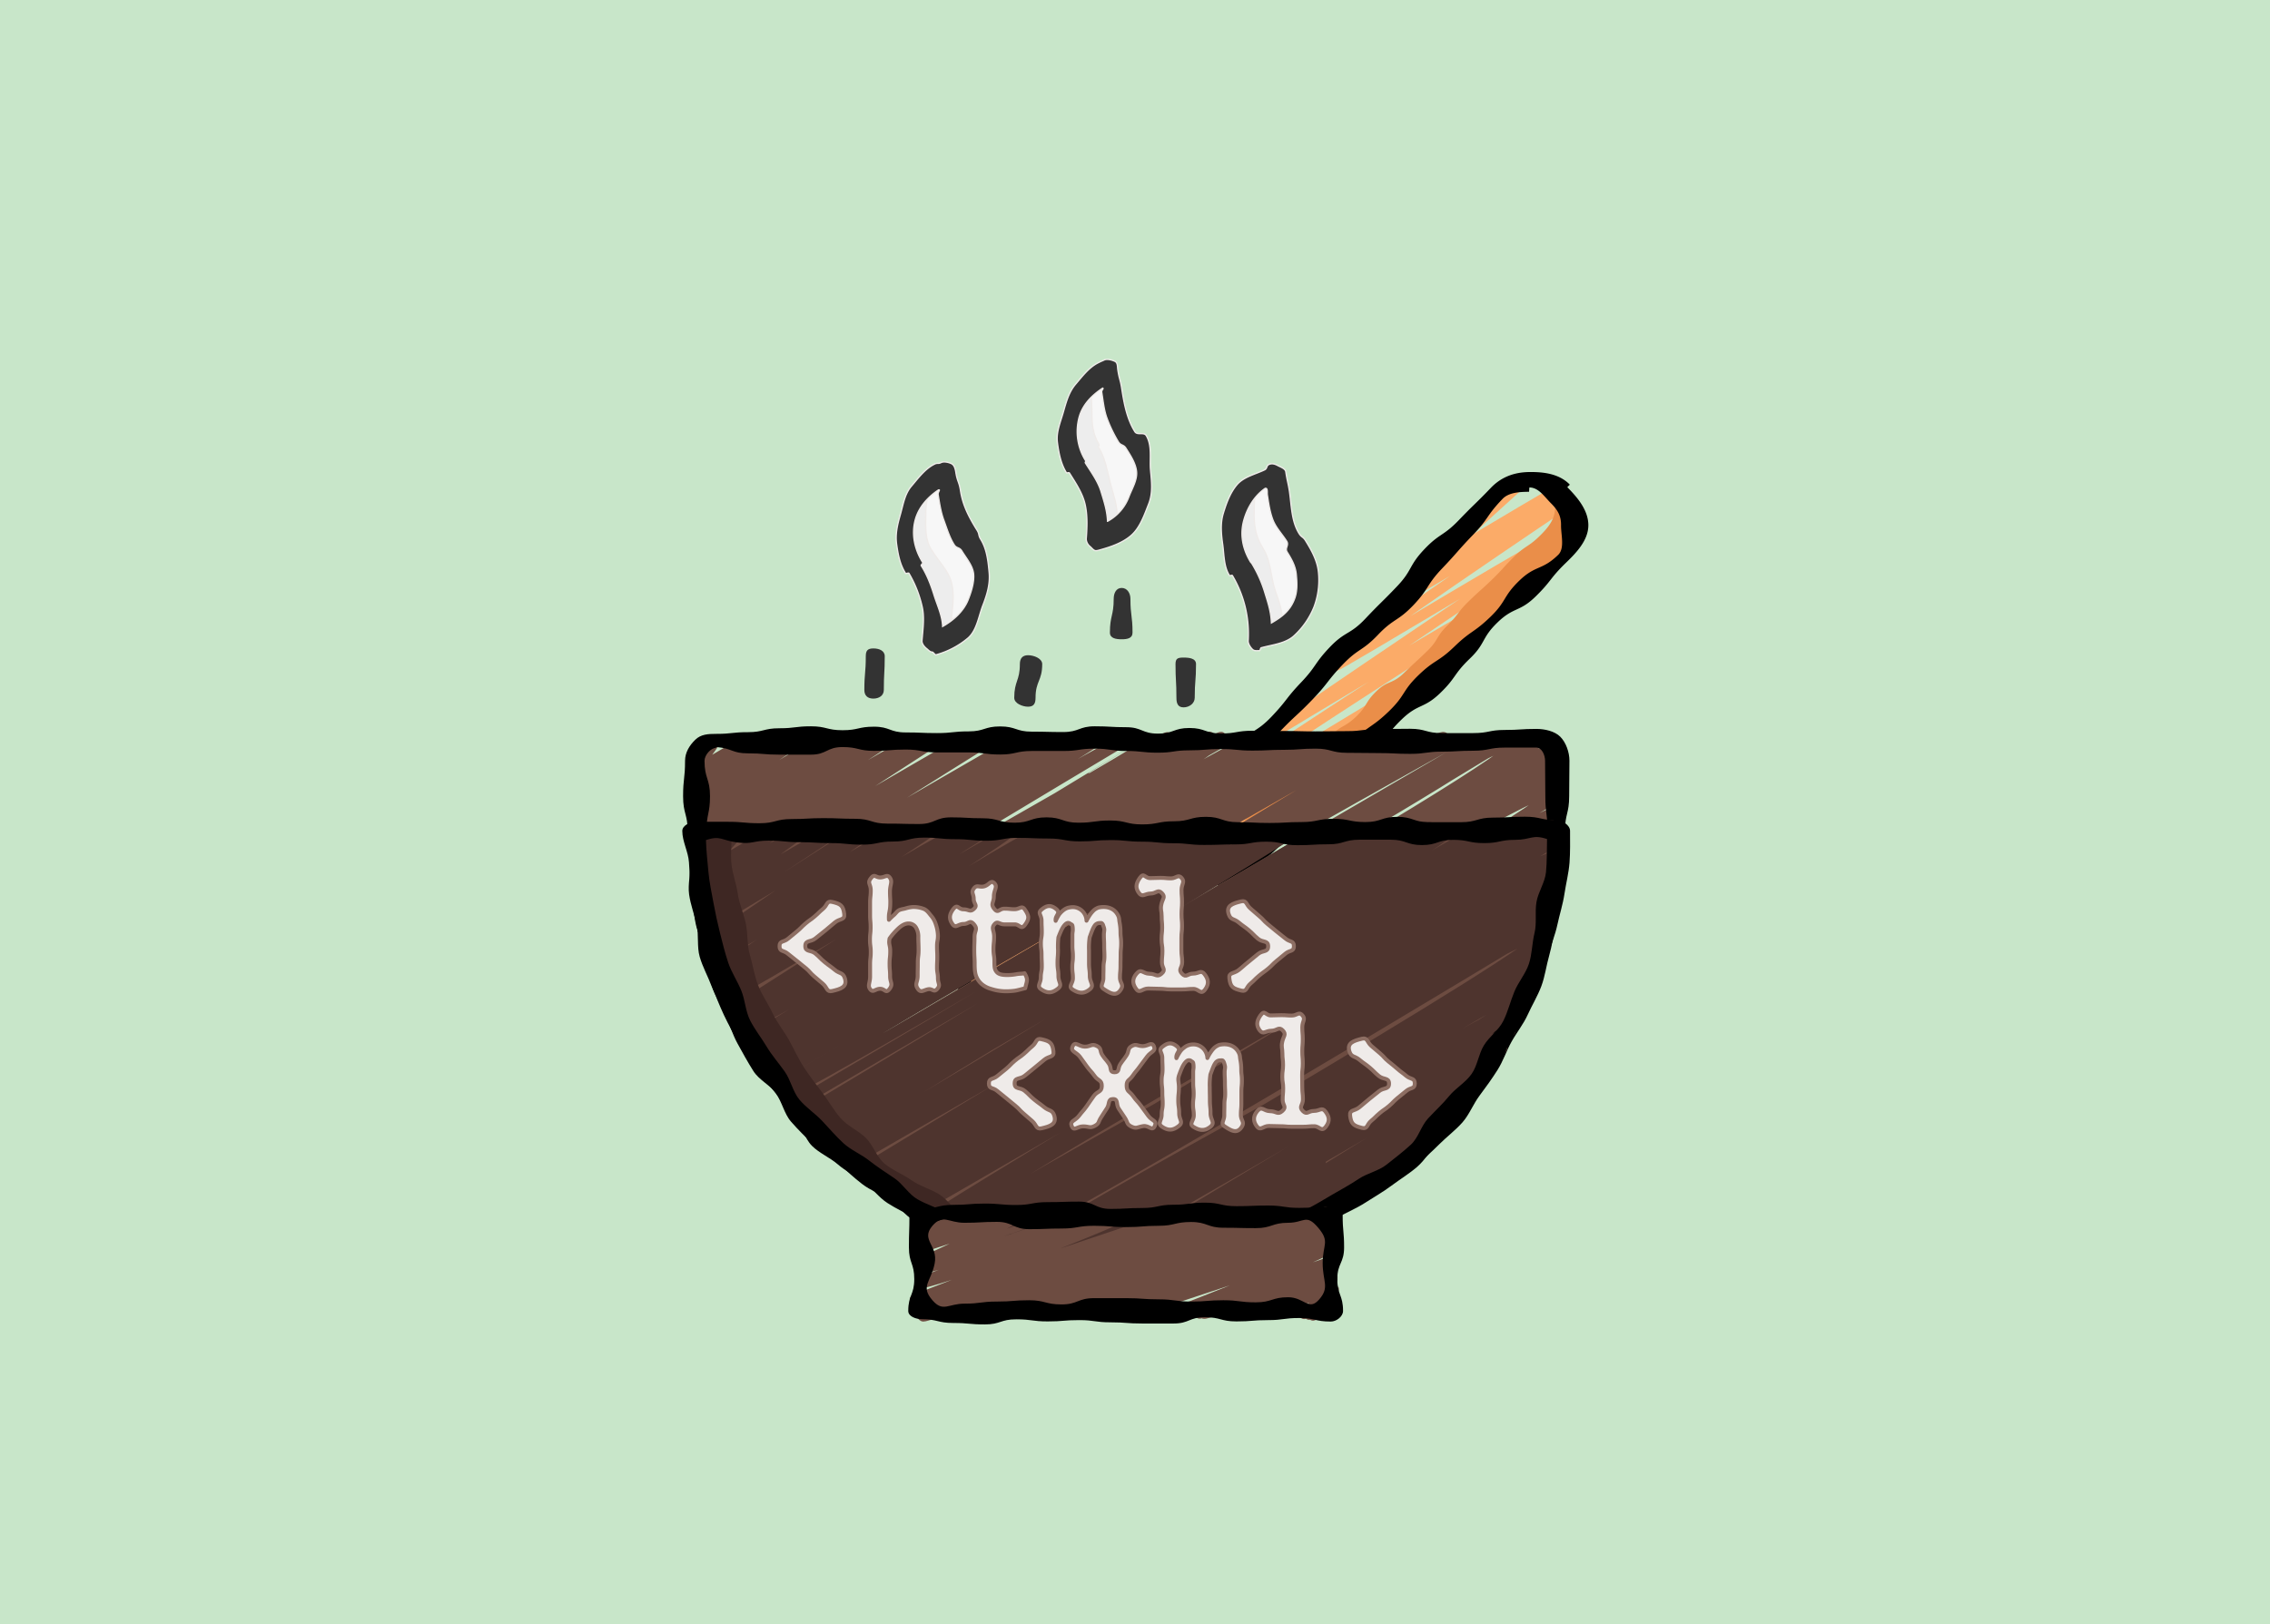 <svg id="f88fa0ec-5c2d-41e2-8a59-9ef386a62dcf" data-name="Layer 1" xmlns="http://www.w3.org/2000/svg" viewBox="0 0 1737 1243"><title>Beautiful Soup 4 - Pot</title><rect width="1737" height="1243" fill="#c8e6c9"/><path d="M782.9,655.3c.8,1.5,52.7-30.4,52.7-30.4,1.2,2.1-72.8,52.6-72.7,52.9s97.7-59,98.8-57c0,0-103.3,64.3-102.2,66.2,0,.2,110.7-68,112.5-64.9.7,1.3-125.8,100.6-125.3,101.5,1.9,3.3,155.8-89.9,155.8-89.9S742.3,739.4,742.6,739.9s310.6-185.1,313.1-180.8c0,0-319,181.8-315,188.8s299.9-177.7,301.9-174.3L739.7,752c4.2,7.3,293.6-172.9,295.1-170.4S732.2,766.1,735.3,771.5c1.1,1.7,254.6-155.6,258.3-149.2,2.5,4.3-260.5,169.9-258.1,174.2L943.2,676.6c1.1,2-209.4,120.5-207.3,124.3s205.9-126,208.9-120.7c.8,1.3-202,141.1-198.8,146.6S952.2,706.9,952.6,707.6c1.9,3.3-197,125.5-194.6,129.7S950.3,721.1,952.5,725c0,0-150.7,112.8-150,113.9s139.4-83.6,140.8-81.3c.3.6-56.5,57.3-56.5,57.3s17.5-10.4,17.6-10.2" fill="none" stroke="#fbab68" stroke-linecap="round" stroke-linejoin="round" stroke-width="8"/><path d="M1077.1,446s119.3-69.8,119.7-69.2-124.1,74.2-123.4,75.4c2,3.4,125.7-72.6,125.7-72.6S1068.9,455,1071,458.5c.5,1,129.2-77.2,130.3-75.2,0,0-181.3,121.7-178.8,126,.7,1.2,181.6-108.9,183.4-105.8,0,0-233.5,156.5-232.6,158.1,0,0,197.3-119.5,199.7-115.4,0,0-263.1,166.2-259.5,172.5s194.1-113.1,194.6-112.3S908.8,626.8,909.4,627.9C911,630.6,1092,516.5,1094.6,521" fill="none" stroke="#fbab68" stroke-linecap="round" stroke-linejoin="round" stroke-width="8"/><path d="M1150.6,376s18.4-11,18.5-10.8-69.3,62.3-68.7,63.5,93.5-55.8,94.3-54.4" fill="none" stroke="#fbab68" stroke-linecap="round" stroke-linejoin="round" stroke-width="8"/><path d="M1195.3,376.8l-2.8,2.9c-2.8-2.8-2.2-7-5.6-8.7,3.3,6.6,3.9,14.2,2.7,21.3s-6.2,12.8-11.6,18.1c-8.8,8.5-10.4,6.9-19.2,15.5s-8.3,9.2-17.1,17.7-9.2,8.2-18,16.8-7.5,9.9-16.3,18.5-6.5,10.9-15.4,19.5-9,8.3-17.9,16.9-12,5.2-20.9,13.8-6.6,10.8-15.4,19.3-11.1,6.3-19.9,14.9-6.5,11-15.3,19.5S990.9,588.4,982,597s-7.8,9.6-16.6,18.1-8.6,8.9-17.5,17.4-7,10.4-15.9,19c-3.3,3.2-7.2,7.7-5.4,11.9,3.6,8,7.3,15.5,8.3,24s3.8,17.4,2.5,26-6.2,16.2-9.6,24.3-6.5,16-11.5,23.2-9.7,14.4-15.9,20.6-13.4,8-20.8,12.4-14,6.4-21.6,9.7-13.7,8-21.5,10.5-15.4,3.8-23.2,5.7-15.9,1.2-23.7,2.4-16.6,3.4-25.2,2.9a65.7,65.7,0,0,1-24.7-6.3c1.7,3.4,2.4,8.7,5,11.3,4.8,4.8,12.2,7.5,19.2,9.5s13.8-.3,20.9-.2,14.6,4.5,21.3,3.5,15.4-4.3,23.2-6.1,14.6-7,22.1-9.4,15.1-5.3,22.1-8.3a169.7,169.7,0,0,0,20.8-11.2c7.3-4.4,13.9-8.3,19-13.4s11.8-10,16.1-16,6.8-13.7,10-20.4,8.3-13.2,10.1-20.4-.1-15.2,0-22.7-.1-14.8-1.9-22.1-3.6-14.9-7.4-21.7c5.8-10.2,9.9-6.9,18.3-15.1s9.1-7.6,17.5-15.8,7.1-9.5,15.5-17.7,7.9-8.7,16.4-16.9,8.9-7.6,17.4-15.8,8.9-7.7,17.3-15.8,6.6-10.2,15-18.3,8.3-8.4,16.7-16.5,9.2-7.5,17.6-15.6l16.9-16.4c8.4-8.1,10.4-6.1,18.8-14.3s6.2-10.6,14.6-18.7,9.9-6.7,18.3-14.9,8.7-7.9,17.1-16.1,7.7-8.9,16.2-17.1c6.9-6.7,8.9-15.2,9-24.1S1202.1,383.6,1195.3,376.8Z" fill="#ea8e49"/><path d="M786.5,853.4c-7.8,0-16.5-2.7-24.4-6s-14.3-8.5-20.2-14.4c-8.5-8.5-10.1-19.4-11.7-30.9-2.1-13.8-.1-26.3,1.1-33.8s2.1-13.3,3.4-20.3-.1-14,1.9-20.7,2.7-13.7,4.6-20.3,7.6-12.1,10.5-18.2,7.2-11.6,11.1-17,8.1-11.4,12.7-16c8.6-8.6,16-17.4,25.5-23.3s19.7-15.4,30.5-18.4,24.4-1.8,35.8-1c5.8.4,10.9,6.5,16.8,8.2a126.2,126.2,0,0,1,18.5,6.4c15-8.7,12.9-14.4,24.8-26.9s6.6-17.7,18.5-30.2,15.1-9.5,27.1-22.1,10.7-13.7,22.6-26.2,10-14.4,21.9-26.9,15.4-9.3,27.3-21.9,12.3-12.2,24.2-24.7,8.8-15.6,20.7-28.2,14.6-10,26.6-22.5,12.4-12.1,24.4-24.6c7.9-8.3,17.7-12,29.1-12.2s23.1,1.3,31.2,9.4c.7.5-2.2,1.9-1.5,2.4,8,8.1,16,17.8,15.9,29.1s-9,20.7-17.2,28.6c-12.4,12-10.8,13.7-23.2,25.8s-16.6,7.7-29.1,19.8-8.8,15.8-21.3,27.8-10.2,14.4-22.7,26.4-16.6,7.8-29.1,19.8-10.3,14.2-22.8,26.3-12.1,12.4-24.6,24.4-14.5,9.9-26.9,22-9.6,15-22.1,27.1-16.6,8.6-25.2,23.6c5.1,10.8,6.9,21.4,7.7,33a103,103,0,0,1-3.6,34.7c-2.9,10.9-3.9,23.8-10.2,34.2s-15.3,18-23.9,26.6c-4.6,4.7-12.6,5.9-18.5,10.1a142.7,142.7,0,0,1-17.6,10.3c-6.1,2.9-12.3,5.7-18.8,8.4s-11.2,10.1-17.8,12a138.6,138.6,0,0,1-20.8,4c-7.1,1.1-14.7-2.1-21.1-1C801.8,846.8,794.8,853.4,786.5,853.4Zm74-219.6c-7,0-14.2-1.1-21.4-.3s-14,1.5-20.7,4.7-14.1,4.7-20,9.3-10.8,9.9-16,15.2a106.9,106.9,0,0,0-12.5,15.2c-3.5,5-4.3,12.2-7.2,18.4s-3.9,11.8-6,18.1-7.2,11.1-9,17.4-3.7,12.5-4.6,19-.7,12.7-1.8,19.1a113.7,113.7,0,0,0-.5,28c1.2,10.2,6.4,18,12.3,23.9s14.1,6.4,24.2,7.5,19,8.1,27.7,6.8c6.3-1.1,12.7-1.9,18.9-3.1s12.6-3.8,18.6-5.5,11.2-7.4,17.1-9.5,12.5-3.7,18-6.3,11.6-5.9,16.1-9.8,9.2-9.8,13.2-13.8c7.7-7.8,19.8-12,25-20.6s6.5-21.2,9.1-31-1.9-20.6-3-30.9-1.5-19.6-6.7-29c-1.7-3.1,3.7-6,6.2-8.4,12.7-12.3,11.8-13.2,24.5-25.5s11.2-13.7,23.8-26,13.3-11.6,25.9-23.9,11.2-13.8,23.9-26,14.6-10.2,27.3-22.5,9.8-15.2,22.4-27.4,15.1-9.9,27.7-22.1,14.6-10.3,27.3-22.5,9.5-15.5,22.2-27.8,17.2-7.6,29.8-19.8c5.2-5,2.1-15.5,2.2-22.7s-2.6-11.7-7.7-16.8-9.5-12.1-16.5-12.1c-.1,0-.2,3.3-.3,3.3-7.2.1-15.5.4-20.4,5.6-12.2,12.7-10.2,14.6-22.4,27.3s-11.7,13.2-23.8,25.9-9.7,15.2-21.8,27.9-15,10-27.2,22.8-14.9,10.1-27,22.8-10.9,14-23.1,26.7-13,12-25.1,24.7-7.6,17.1-19.8,29.8-11.7,13.1-23.9,25.9-16.6,8.5-28.8,21.2c-2.4,2.6-5.3,4.9-8.4,3.2-5.9-3.3-13.1-1.8-19.3-3.3S867.2,633.8,860.5,633.8Z"/><path d="M533.2,576.8c0,.1,12.9-7.8,13-7.6s-15,20-14.6,20.6,39.5-23.1,39.6-22.9-40.6,30.6-40.6,30.6,52.6-32,53.4-30.7l-54,38.8c1,1.8,67.7-39.1,67.7-39.1s-67.8,47-67.8,47,83.2-48,83.2-48-83.9,56.5-83.1,58c1.7,3,101.4-58.5,101.4-58.5s-102.3,65.2-101.3,67,116.5-67.6,116.7-67.4c2,3.5-117.5,70.9-116.6,72.5,1.8,3.1,123.9-71.8,124-71.6s-123.8,76.8-123.1,78.1,132.2-76.3,132.2-76.3-131.7,80.8-130,83.7S679,565.2,679.7,566.5,534,658.7,535.2,660.8l165.5-95.5c2.2,3.9-165.7,100.5-164.8,102,3,5.3,174.7-100.8,174.7-100.8s-177,99.3-174.3,104.1c0,0,178.8-105.9,180-103.9L538.1,682.2c.1.3,204.5-118.1,204.5-118.1,2.9,5.1-204.6,127.5-204.2,128.3,3,5,218.4-132.3,221.1-127.6,0,0-221.7,138.6-220.8,140.1L777.3,567.1c2.8,5-237.4,143.5-236.9,144.3,4.1,7,242-148.8,245.9-142L543.5,718.2c3.5,6.1,261.7-151.1,261.7-151.1S545.5,723,546.7,725.2c4.3,7.4,273.2-164.4,276.1-159.4,1.8,3.2-273.6,168.5-273.6,168.5S842.5,563.8,843,564.6,551,745.4,551,745.4,858.9,563,860.9,566.5c0,0-309.5,184.5-306.9,188.9,5.4,9.4,330.4-190.9,330.5-190.8,2.9,5.1-332.9,188.5-329.1,195.1,4.9,8.5,335.9-199.2,338.1-195.3S553.4,758,556.6,763.5c0,0,343.4-203.3,345.6-199.5,0,0-345.9,201.9-342.7,207.5,0,0,357.1-211.8,359.5-207.6L561,774.7c.4.8,361.3-216.7,364.8-210.6,4.8,8.2-363.9,211.8-362.4,214.5.4.6,368.6-219.2,371.3-214.4,6.3,10.8-369.4,214.2-365.5,221,.9,1.5,376.5-221.1,378.1-218.3.1.1-379.7,213.3-374.3,222.8,6.6,11.3,382.8-221,382.8-221s-385.7,215.7-380,225.7c3,5.2,391.7-226.1,391.7-226.1L577.4,798.8c2.4,4.1,395.9-241.4,401.5-231.8L579.1,806.6c.1.1,412.9-251.7,418.6-241.7,1,1.6-421,239.7-417.5,245.9l427.2-246.7c5,8.8-423,254.3-423,254.3S1018.6,564.9,1019.8,567c0,0-435.1,246.7-428.8,257.6S1029,560.7,1033.8,569c2.1,3.5-440,254.3-435.1,262.8,0,0,453.5-272.9,458.3-264.6,7.8,13.4-455.8,268.3-453.8,271.7,8.2,14.1,468.5-289,476.5-275.1,0,0-479.8,269.8-475.1,277.9,6.4,11.2,481.2-277.8,481.2-277.8,4.9,8.5-476.6,286.7-476.6,286.7,5.3,9.2,490.6-294.9,495.6-286.2,3.4,5.9-498.7,278.3-491,291.6,1.9,3.3,496.9-298.1,501.8-289.7,0,0-504,280.3-495.5,295,1.4,2.5,507.8-293.2,507.8-293.2,1.5,2.6-500.7,298.9-500.7,298.9s515.6-303.2,518-299c5.8,10-515.5,301.3-515.5,301.3,7.3,12.7,521.9-301.5,522-301.4S629.1,866.2,632.6,872.2c0,0,522.8-316.4,529.1-305.4,8.2,14.2-523.8,310.4-523.4,310.9,5.6,9.7,541.1-312.4,541.1-312.4,5.1,8.9-533.6,319.3-533.6,319.3s542-312.9,542-312.9c7.9,13.6-534.2,318.5-534.2,318.5,2.9,5.1,532.3-319.3,537.5-310.3,7.1,12.2-532.6,313.2-532.6,313.2,8,13.9,532-308.9,532.8-307.6S659,888.1,663.7,896.3c6.4,11.1,526.9-304.2,526.9-304.2,5.6,9.8-519.9,310.1-519,311.7,0,0,509.7-311.2,517-298.5S674.7,908.1,674.7,908.1c2.2,3.7,513.8-296.6,513.8-296.6S678.4,909.9,681.7,915.6c7.7,13.4,502-302.3,507.4-293,2.8,4.8-504.1,294.9-503.9,295.2,5.1,8.8,504.3-291.1,504.3-291.1,1.6,2.9-496.4,294.2-495.2,296.3,7.5,13,487.8-299.3,495.5-286,3.3,5.7-488.8,284.8-484.9,291.5,5.4,9.4,479.5-288.5,484.6-279.7.5.8-479.7,281.4-479.7,281.4,6.9,11.9,478.1-279.2,479.5-276.8,0,0-475.1,266-467.3,279.5.3.6,466.9-269.5,466.9-269.5,4,6.8-462.8,271.1-462.8,271.1s458.8-275,463.2-267.5c0,0-456.6,270.2-454.9,273.1.3.7,449.7-274.9,456.3-263.4S739.2,942.9,740.2,944.6s449.4-261.6,450.3-260c6.7,11.6-444.9,263-444.9,263,3.6,6.3,436.6-267.3,443.1-255.9,3.4,5.8-431.3,259-431.3,259,4.1,7.1,425.8-249.3,427.3-246.7,5.1,8.9-418.5,242.4-414.3,249.7s407.9-244.5,411.8-237.8c0,0-411.4,228.2-405,239.3,0,.1,399.2-241.1,403.8-233.1,2.1,3.7-388.5,235.9-388.5,235.9s380-230.1,384.6-222.1c2.9,5-381,216.2-377,223.1,6.4,11.1,371.1-222.9,374.8-216.4L806.3,959.5c4.3,7.5,360.8-222.2,366.8-211.7,2.7,4.6-358.7,208.8-356.3,212.9,0,0,347.7-212.7,352.8-203.7S821.1,959.5,822.7,962.3s342.7-201.2,344.1-198.7c5.8,9.9-337.2,199.2-336,201.4,4,6.9,327.5-198.6,331.6-191.5,1,1.9-315,190-313.7,192.2s300-181.7,303.7-175.3c.7,1.3-299,165.3-294,174,1.3,2.2,286-175.8,290.6-167.8.6,1.1-283.1,164.1-281.7,166.4s277.5-164.9,279.6-161.4S886.4,956.8,889.2,961.8c3.9,6.7,247.6-148.8,250.1-144.4L913.5,959s209.9-123,210.7-121.6S924.1,955.6,925.6,958.2c.4.7,181-104.5,181-104.5L934.3,956.9c.1.1,169.4-97.8,169.4-97.8,1.2,2.1-162.5,93.6-160.5,97.2s155.7-93.5,157.3-90.8c0,.1-151.2,89-150.4,90.4S1095,872.2,1095,872.2s-101.3,60.9-100.3,62.7,72-44,73.1-42.1-58.5,35.3-57.5,37.1,50.3-30.7,51-29.5" fill="none" stroke="#6d4c41" stroke-linecap="round" stroke-linejoin="round" stroke-width="8"/><path d="M861.9,971.6c-8.1,0-16,.5-24-.1s-16.5,2.8-24.5,1.7-15.5-5.2-23.3-6.9-16-2.7-23.7-4.9-15.3-4.9-22.9-7.7-14.9-6.1-22.2-9.4-14-8.1-21-11.9-14.4-7.2-21.2-11.6-11.6-11.3-18-16.1-13.9-8.2-20-13.5S627,882.7,621.3,877s-7.5-15-12.7-21.1-9.8-12.6-14.6-19-13.2-10.3-17.5-17.1-8.2-13.9-12.1-21-6.2-14.9-9.5-22.2-7.6-14.3-10.4-21.8-6.9-14.8-9.1-22.5-.6-16.5-2.3-24.3-4.7-15.5-5.8-23.4,1.3-16.2.7-24.3-1.8-15.8-1.8-23.9c0-13.5-3.5-13.5-3.5-27s1.5-13.5,1.5-27.1c0-6.5,3.5-11.9,7.8-16.1s9.7-4.5,16.1-4.5c12.1,0,12.1-1.3,24.2-1.3s12-3,24.1-3,12.1-1.5,24.1-1.5,12.1,3,24.2,3,12-2.7,24.1-2.7,12.1,4.4,24.1,4.4,12.1.5,24.1.5,12.1-1.3,24.2-1.3,12-3.8,24.1-3.8,12.1,4,24.1,4,12.1.3,24.2.3,12-4.4,24.1-4.4,12.1.7,24.1.7,12.1,4.9,24.2,4.9,12-4.3,24.1-4.3,12.1,4.2,24.1,4.2,12.1-2.1,24.2-2.1,12,.2,24.1.2,12.1.3,24.1.3,12.1-.2,24.2-.2,12-1.6,24.1-1.6,12.1-.2,24.1-.2,12.1,3.3,24.2,3.3h24.1c12.1,0,12.1-2.4,24.1-2.4s12.1-.8,24.2-.8c6.4,0,14,1.7,18.3,6s7,11.8,7,18.3c0,13.6-.2,13.6-.2,27.1s-3.2,13.5-3.2,27c0,8.1.7,16.1.1,24.1s-.8,16-2,23.9-3.7,15.7-5.3,23.5-2.7,15.9-4.9,23.6-3.2,15.9-6,23.4-7.1,14.5-10.4,21.8-8.5,13.7-12.4,20.7-6.4,14.8-10.7,21.6-9,13.3-13.8,19.7-7.8,14.5-13.1,20.5-12,11-17.7,16.7-11.7,11.1-17.8,16.4-13.7,8.6-20.1,13.4-12.4,10.2-19.2,14.6-15,5.9-22,9.7-11.7,12.7-19,16-14.9,6.6-22.4,9.4-15.6,4.4-23.3,6.6-16.7-.4-24.5,1.3-15.5,3.4-23.5,4.5-15.4,6.8-23.4,7.4S869.9,971.6,861.9,971.6ZM548.1,572.4c-4.3,0-9,5.6-9,9.9,0,13.6,4.2,13.6,4.2,27.1s-2.7,13.5-2.7,27c0,8.1,1.3,16,1.9,24s1.4,15.9,2.6,23.8,2.5,15.8,4.3,23.6,2.6,15.8,5,23.5,5.9,14.9,8.8,22.3,3.5,16.1,7,23.3,9.1,13.4,13.2,20.3,10.8,12,15.3,18.6,5.3,16,10.3,22.3,9.8,12.9,15.3,18.8,14.4,8.3,20.3,13.7,11.6,10.9,17.8,15.9,11.9,10.9,18.5,15.4,14,7.8,20.9,11.8,14.6,6.3,21.8,9.8,13,10.2,20.5,13.1,15.5,4,23.2,6.4,14.6,7.6,22.5,9.4,15.9,2.3,23.9,3.5,16.2-1.4,24.3-.8,15.8,2.4,23.9,2.4v1.1c8,0,16.3,1.9,24.2,1.3s16-2.7,23.9-3.9,15.3-5.7,23.1-7.5,15-5.2,22.6-7.6,16.2-2.1,23.6-5.1,13.7-8.6,20.9-12,16.3-3.4,23.3-7.4,14.1-8,20.7-12.5,12.4-10.4,18.7-15.4,9.8-13.1,15.6-18.5,14.4-8.3,19.8-14.2,10.9-11.8,16-18.1,6.2-15.2,10.7-21.9,9.3-12.8,13.3-19.8,12.1-11.7,15.6-18.9,2.8-16.3,5.8-23.8,9.5-13.6,11.9-21.3,2.4-16.1,4.2-23.9,3.4-15.7,4.6-23.6,2.4-15.9,3-24,.8-16,.8-24.1c0-13.5-1.7-13.5-1.7-27s-.2-13.5-.2-27.1c0-4.3-2.4-10.1-6.7-10.1h-24.2c-12,0-12,2.4-24.1,2.4s-12.1.7-24.1.7-12.1,1.7-24.1,1.7-12.1-.6-24.2-.6-12-.2-24.1-.2-12.1-3.2-24.1-3.2-12.1.9-24.2.9-12,.6-24.1.6-12.1-1.2-24.1-1.2-12.1,1-24.2,1-12,1.8-24.1,1.8-12.1-1.3-24.1-1.3-12.1-1.8-24.2-1.8-12,1.8-24.1,1.8H789.5c-12.1,0-12.1,2.7-24.1,2.7s-12.1-1.6-24.2-1.6H717.1c-12.1,0-12.1-2.2-24.1-2.2s-12.1,1-24.2,1-12-2.9-24.1-2.9-12.1,5.8-24.1,5.8H596.4c-12,0-12-1-24.1-1s-11.9-3.8-23.9-4.8C547.3,571.6,548.1,572.4,548.1,572.4Z"/><path d="M958.1,949s135.2-79.7,135.9-78.5L972.3,948.6c.1.3,96.1-58.5,97.5-56.2,0,.1-96.3,56.1-96.3,56.1l95.2-55" fill="none" stroke="#4e342e" stroke-linecap="round" stroke-linejoin="round" stroke-width="8"/><path d="M532.6,637.9s5.6-3.4,5.7-3.3-5.2,7.6-5.2,7.6,11.2-6.5,11.2-6.5-9.5,15.2-9.4,15.3,21-12.8,21.3-12.3-20.7,16-20.6,16.2,28-16.8,28.3-16.3-28.3,30.9-28.3,30.9,59.2-35.6,59.9-34.5-61.3,45.5-60.6,46.7,82.8-49.6,83.5-48.3l-81.6,60.1,103.7-59.9L538.1,699.9s114.4-66.2,114.5-66.1-112.8,74.1-112.4,74.8,125.7-76.9,127.6-73.7c.3.5-122.9,84.7-122.9,84.7s143.3-87.2,145.2-83.9c.8,1.4-143.2,90.7-141.4,93.8s159.9-98.6,162.6-93.9c1.6,2.6-162.7,94.1-162.4,94.7,2.5,4.3,162.1-98.2,164-94.8.6.9-162.6,106.4-161.8,107.8S733.7,631.1,736.6,636.2c.9,1.5-185.2,108.3-185.2,108.3S735.1,631.1,738.3,636.6c1,1.6-185.2,114.5-185.2,114.5S747.2,637.3,748,638.6c2.9,5.1-194.4,114-194.4,114,1.5,2.5,195.7-116.3,197.1-113.9,0,0-195.4,120.3-193.9,122.9S769,636.2,770.3,638.3,561.4,773.4,561.5,773.7c3.6,6.2,232.8-143.1,236.5-136.6S563.5,777.6,563.5,777.6c1.7,3,239.6-147.5,243.6-140.6,1.5,2.5-241.1,145-238.7,149.3.1.2,257.7-154.4,260.1-150.2C832.6,643.2,569,787.2,569,787.2S830.5,636.1,830.5,636.1c2.7,4.6-256.8,159.2-256.8,159.2,2.2,3.8,274.9-161.8,276.2-159.4C852.3,640,576.5,799,578.1,801.8L863.4,637.1s-286.3,161.8-282,169.2c0,0,287.7-175.4,291.7-168.4s-296.2,160.5-291.2,169c3.5,6,291.8-170.5,292.7-169S585.4,811.6,586,812.7s301.3-177.9,303.1-175c4.9,8.6-300.9,178.7-300.9,178.7,4.4,7.7,308.9-179.8,309.5-178.7L590,819.9c2,3.4,313.3-187,316-182.4,5.4,9.4-316.2,182.9-313,188.5,5.5,9.5,326.8-191.5,328-189.4,2.5,4.4-324.6,195.3-324.6,195.3S930.6,632,933.6,637.2c0,0-338.6,190.6-333.4,199.5,2.3,4.1,344-198.6,344-198.6C949.1,646.7,609,844.8,609,844.8S967.2,634.3,968.8,637,616,852.1,616,852.1c4.4,7.6,367.8-219.4,370.8-214.1,1.4,2.3-365.2,222.5-365.2,222.5,3.2,5.5,386.9-223.4,386.9-223.4,4.1,7-381.8,230.5-381.8,230.5,3.4,5.9,402.1-232.1,402.1-232.1,2.8,4.9-406,224.6-400.8,233.6,0,0,406.1-235.3,406.4-234.7S629,870.1,629,870.1c4.1,7.1,409.1-236.2,409.1-236.2S634.4,868.6,639.5,877.4c3.9,6.9,414.1-252.1,419.7-242.3,0,0-412.1,246.8-411.4,248S1073.6,629,1077.1,635.2c2.1,3.5-425.3,251.3-425.3,251.3s434.1-261.2,438.7-253.3c3.4,5.9-444.5,242-437.3,254.4L1094,633.1,661.9,894.6c6.5,11.4,441.8-266.2,446.6-257.8,2.7,4.7-437.1,264.9-437.1,264.9,2.8,4.9,458-269.2,460.1-265.7.4.8-459,264.9-457.4,267.7,3.4,5.8,464.3-272.4,466.1-269.1,5.6,9.5-462.6,267.9-459.3,273.7,4.3,7.5,468.6-284.5,474.6-274L681,908.3c3,5.4,468.3-285,474.7-274.1,0,0-478.8,265.5-473.2,275.1,0,0,472.6-282.2,476.7-275.1,7,12.1-484,262.5-476.6,275.2,0,0,469-288.6,476.7-275.3,3,5.2-469.7,278.2-468.4,280.5l489.3-282.4c6.9,11.9-487.2,281.9-485.5,284.7s489-292.1,493.3-284.7c0,0-498.9,274.7-493,284.9.8,1.4,485.9-298,493.5-284.9C1194.7,643,702,918.9,704,922.2c.6,1.1,480.5-294.8,488-281.8L705.8,923.3s486-281,486.2-280.7S715,928,716.3,930.4c0,0,467.9-286.7,475.1-274.3,0,0-473.4,275.3-473.4,275.4,3.4,5.8,467.5-283.1,473.3-273.2,2.4,4.3-471.1,265.5-463.6,278.5,5.8,10,457-275.4,462-266.7,6.5,11.4-462,260.6-457.4,268.5,1.2,2.1,452.5-270.3,456.4-263.4S732.9,938.8,732.9,938.8s452-269.4,455.7-263.1c.1.3-451.8,254.7-444.6,267.1,3.9,6.8,437.1-264.9,442.5-255.5,0,0-441.1,250.7-437.2,257.5.6,1.1,435.3-252.2,435.7-251.5,3.1,5.2-428.4,253.1-427.2,255.2,0,0,419.1-254.5,424.6-245.1,2.5,4.5-420.5,246.5-420.2,247,5,8.6,419.2-242,419.2-242,1.4,2.5-418.6,234.1-412.7,244.4,0,0,405-249.8,411.9-237.9,5.7,9.9-395.3,241.4-395.3,241.4,3.2,5.5,391.8-229.7,393.3-227,4.2,7.2-397.7,216.6-391.5,227.4,0,0,390.9-225.9,391-225.8S788.8,953.6,791,957.5c5.9,10.1,385.5-223.3,385.8-222.8,1.5,2.5-384.5,214.2-378.3,224.9,0,0,371.2-224,375.4-216.8,2.4,4.1-372.9,213.5-369.9,218.7,5.2,9,365-216.3,367.4-212.1L811.6,963.8c6.2,10.6,349.8-215.1,355.5-205.2S824.2,965.8,824.2,965.8s330.9-200.6,335.1-193.4S846.4,963.2,848.1,966.3c3.9,6.7,305.8-181,307.7-177.6S866.1,965.3,866.1,965.3s282.7-164.8,283.4-163.6c3.2,5.5-276.9,164.2-276.9,164.2,3,5.2,267.7-162.5,271.1-156.5.1.1-253.1,156-252.7,156.6,4.1,7.2,234.7-143.2,238-137.4,2.2,3.7-230.1,136.3-230.1,136.3s224.4-130.5,224.9-129.8c2.1,3.7-213,125.5-211.6,127.9s198-114.8,198.2-114.4-183.4,108.8-181,113c.6,1,169.6-100.7,170.8-98.5" fill="none" stroke="#4e342e" stroke-linecap="round" stroke-linejoin="round" stroke-width="8"/><path d="M559.9,638.7c-13.5-3.9-14.3-8.2-27.9-4.4,0,7.9-2,17.7-1.5,25.4s5.3,15.3,6.4,23.1,0,16,1.6,23.6,7.6,14.2,9.8,21.7,4.7,14.8,7.4,22.2,2.4,15.9,5.6,23.1,7.2,14,10.9,20.8,8.5,13.3,12.8,19.9,10.2,11.9,14.9,18.1,8.6,13.1,13.7,19.1,8.6,13.4,14.2,18.9,13,9.1,18.9,14.3,12.2,9.8,18.5,14.5,11.3,11.1,17.9,15.4,13.7,7.6,20.6,11.4,14.1,6.9,21.2,10.2,14.2,6.9,21.5,9.6,14.9,5,22.5,7.2,14.6,6.6,22.3,8.3,16-.2,23.8,1,15.6,0,23.5.5,15.4,1.8,23.4,1.8v-1.1c4.7,0,9.3,2.8,14,2.6-8.1-.3-16-1.6-23.8-2.5s-16.3-.2-24.1-1.7-15.2-5.6-22.9-7.7-15-5.2-22.6-7.9-16.1-2.6-23.4-5.8-14.8-6.4-21.9-10.1-11.7-11.8-18.4-16-14.9-6.3-21.4-10.9-14.5-7.6-20.6-12.7-8.7-14.3-14.4-19.8-13.8-8.9-19.1-14.9-9.2-13.2-14-19.5-9.7-12.7-14.1-19.4-7.6-14-11.5-21-9.1-13.2-12.5-20.5-8.2-13.9-11.1-21.4-4-15.6-6.3-23.3-1.4-16-3.1-23.9-5.1-15.2-6.2-23.1-4.3-15.7-4.9-23.7S559.9,646.7,559.9,638.7Z" fill="#3e2723"/><path d="M861.9,972.8v1.1c-8.1,0-16.2.3-24.2-.2s-16.1-1.3-24-2.4-15.9-2.9-23.7-4.5-16.3-1.9-24-4.1-14.3-8.1-21.8-10.9-15.5-4.6-22.8-7.9-15.1-6-22.1-9.8-11.8-11.5-18.6-15.8-14.5-7.1-20.9-12-12.2-10.4-18.2-15.7-13.7-8.9-19.4-14.6-11.6-11.4-16.9-17.5-6.8-15.1-11.6-21.5-10.6-12.2-14.9-18.9-9.8-12.9-13.6-19.9-7.9-14.1-11.3-21.4-6.4-14.8-9.2-22.4-1.5-16.3-3.8-24-6.7-14.8-8.4-22.7-2.1-15.8-3.3-23.8-1.5-15.9-2-23.9-5.1-15.9-5.1-24c0-4.3,6.1-7,10.4-7h24.4c12.2,0,12.2,1.1,24.4,1.1s12.2-3.2,24.4-3.2,12.2-.7,24.4-.7,12.2.5,24.4.5,12.2,3.7,24.4,3.7,12.2.3,24.4.3,12.2-5.1,24.4-5.1,12.1.7,24.3.7,12.2,3.4,24.4,3.4,12.2-4.1,24.4-4.1,12.2,4.1,24.4,4.1,12.2-1.7,24.4-1.7,12.2,3,24.4,3,12.2-2.4,24.4-2.4,12.2-3.4,24.4-3.4,12.2,4.1,24.4,4.1,12.2.6,24.4.6,12.2-.7,24.4-.7,12.2-2.5,24.4-2.5,12.2,2.5,24.4,2.5,12.2-4,24.4-4,12.2,4.1,24.4,4.1H1118c12.2,0,12.2-3.5,24.4-3.5s12.2-.7,24.4-.7,12.2,2.7,24.4,2.7c4.3,0,10.2,3.8,10.2,8.1,0,8.1.2,16.3-.4,24.3s-2.7,16-3.9,24-3.7,15.7-5.4,23.6-4.8,15.3-7,23-3.8,15.7-6.6,23.2-7.9,14.1-11.2,21.4-7.3,14.1-11.1,21.2-6,14.9-10.4,21.7-9.9,12.6-14.7,19.1-10.8,11.7-16.1,17.8-8.4,13.9-14.2,19.6-9.9,13-16,18.3-13.1,9.5-19.5,14.3-13.6,8.9-20.3,13.2-14.3,7.5-21.3,11.4-13.6,8.7-20.9,12.1-14.3,7.8-21.8,10.6-15.6,4.2-23.3,6.4-16,2.2-23.9,3.9-15.9,1.9-23.8,3-15.4,7.1-23.5,7.7S869.9,972.8,861.9,972.8ZM540.2,643c.2,8,1.2,16.7,1.9,24.5s2.4,15.6,3.8,23.3,3.1,15.5,5,23.1,3.8,15.3,6.3,22.8,7,14.1,10,21.4,3.2,15.8,6.8,22.9,8.6,13.3,12.6,20,9.3,12.7,13.9,19.2,6.1,15.2,11.1,21.3,12,10.6,17.4,16.3,10.6,11.9,16.4,17.2,13.5,8.4,19.7,13.3,12.8,9.1,19.3,13.5,10.9,12.3,17.8,16.2,14.6,6.4,21.8,9.8,14.9,5.1,22.3,7.9,14.9,5,22.5,7.3,15.1,4.3,22.8,6.1,14.8,7.1,22.6,8.2,16-.6,24,0,15.7,1.9,23.7,1.9,15.9.1,23.7-.4,15.3-5.7,23.1-6.9,16.2.8,23.8-1,15.5-3.7,23-6,15.5-3.9,22.8-6.8,13.4-8.8,20.6-12.2,13.7-7.6,20.5-11.5,13.7-7.7,20.3-12.1,15.1-6,21.3-10.9,12.6-9.8,18.5-15.2,7.9-14.4,13.3-20.2,11.1-11,16.1-17.1,12.5-10.3,17.1-16.8,5.4-15.3,9.5-22,11.4-11.7,14.9-18.8,5.4-15,8.4-22.3,8.6-13.7,11.1-21.2,2.4-15.9,4.3-23.6.2-15.9,1.5-23.7,6.5-15,7.3-22.9.6-17.5.8-25.4c-11.2-3.8-12.4.6-24.3.6s-11.9,2.5-23.8,2.5-11.9-2.5-23.8-2.5-11.9,4-23.8,4-12-4.1-23.9-4.1h-23.8c-11.9,0-11.9,3.5-23.8,3.5s-11.9.7-23.8.7-11.9-2.7-23.8-2.7-11.9,2.1-23.8,2.1-11.9.4-23.8.4-11.9-1.3-23.8-1.3-11.9-1.2-23.8-1.2S861.9,643,850,643s-11.9,1-23.8,1-11.9-2.2-23.8-2.2-11.9-.5-23.8-.5-11.9,2.2-23.9,2.2-11.9-1.2-23.8-1.2-11.9-1.2-23.8-1.2-11.9,3-23.8,3-11.9,2.4-23.8,2.4-11.9-1.2-23.8-1.2-11.9-.7-23.8-.7-11.9-1.2-23.8-1.2-12.1,2.9-24,1.4S551.4,639.2,540.2,643Z"/><path d="M946.9,1001.2c.1.3,72.6-23.6,72.6-23.6s-69.4,21.9-68.8,23.8,68.5-23.3,68.8-22.4-52.6,23.7-52.2,25,53-17.7,53.2-17.3-22.6,18.9-22.6,18.9,22.7-7.9,22.9-7.4l-19,8c.1.2,17.2-6,17.3-5.6s-14.4,6.2-14.4,6.2,12.4-4.3,12.5-4.1" fill="none" stroke="#6d4c41" stroke-linecap="round" stroke-linejoin="round" stroke-width="8"/><path d="M875.2,1000.8c.5,1.3,143.3-47.6,143.6-46.6,1.1,3.5-115.4,48.8-115.4,48.8.7,2.4,115.7-37.6,115.7-37.6.8,2.5-101.1,39.9-101.1,39.9s101.4-32.9,101.4-32.9-98.7,31.4-98.2,33,98.3-31.9,98.3-31.9" fill="none" stroke="#6d4c41" stroke-linecap="round" stroke-linejoin="round" stroke-width="8"/><path d="M802.6,1001.3c1,3.2,214.8-73,215.8-70.1.2.6-187.4,69.5-187.4,69.5s190.4-63.5,190.9-62c1.1,3.6-181.7,65-181.6,65.2.7,2.1,178.6-62.6,179.9-58.4l-171.6,60c.5,1.5,169.8-57.7,170.6-55.4" fill="none" stroke="#6d4c41" stroke-linecap="round" stroke-linejoin="round" stroke-width="8"/><path d="M732.9,1001.3c1.8,5.5,211.4-74.9,213.2-69.3,0,0-206.9,68.4-206.2,70.3,1.1,3.5,226-74.2,226.3-73.5.8,2.4-219.3,71.1-218,75.2S979,929,979,929c1.4,4.1-228.3,69.6-226.5,75.2S982.2,928,982.7,929.4s-218.6,72.2-217.5,75.5c0,0,229.3-77.6,230.2-74.8s-220.9,74.6-220.6,75.5l239.4-77.8s-238.9,73.3-237.4,77.8c.6,1.8,236.2-83,238.1-77.4" fill="none" stroke="#6d4c41" stroke-linecap="round" stroke-linejoin="round" stroke-width="8"/><path d="M706.5,931.8l10.8-3.5c.1.4-15.8,15.2-15.7,15.6l50.6-16.4c0,.1-50.1,18.9-50.1,18.9s57.2-19.5,57.5-18.7S703.8,954,704.2,955l76.6-24.9c.6,2.1-76.5,35.5-76,37.2,0,0,121.2-42.9,122.2-39.7.1.1-122.9,42.4-122.6,43.3,1.2,3.8,128.9-44.7,129.7-42.1s-130.3,53-130.3,53c1.3,4.1,150.3-51.3,151.1-49.1s-154.8,62.1-154.8,62.1c1,2.9,205.5-66.7,205.5-66.7.6,1.9-205.6,70.3-204.1,74.7s220.4-71.6,220.4-71.6c1,3-218,69.8-216,75.9.4,1.3,231.3-77.1,231.9-75.3,1.4,4.3-231.3,75.7-231.3,75.7.6,1.8,232.5-76,232.7-75.7" fill="none" stroke="#6d4c41" stroke-linecap="round" stroke-linejoin="round" stroke-width="8"/><path d="M1018.3,1011.5c-12,0-12-2.7-24.1-2.7s-12,1.6-24,1.6-12.1,1-24.1,1-12-3.2-24.1-3.2-12,4.8-24,4.8H873.9c-12,0-12-.9-24.1-.9s-12-1.7-24-1.7-12.1,1-24.1,1-12-1.6-24.1-1.6-12,3.9-24,3.9-12.1-1.1-24.1-1.1-12.1-2.9-24.1-2.9c-4.3,0-10.4-2-10.4-6.3,0-12.2,4.6-12.2,4.6-24.4s-4.1-12.1-4.1-24.3.4-12.2.4-24.4c0-4.3,5.2-5.2,9.5-5.2,12,0,12-2.9,24.1-2.9s12-1,24-1,12.1,1.1,24.1,1.1,12-2.2,24.1-2.2,12-.4,24-.4,12.1,5.6,24.1,5.6,12-.7,24.1-.7,12-2.5,24-2.5,12.1-1.6,24.1-1.6,12.1,2.7,24.1,2.7,12-.5,24.1-.5,12,1.8,24,1.8,12.1-.9,24.1-.9c4.3,0,9.1,2.4,9.1,6.7,0,12.2,1.1,12.2,1.1,24.4s-5.2,12.2-5.2,24.3,4.4,12.2,4.4,24.4C1027.7,1007.6,1022.7,1011.5,1018.3,1011.5ZM713.5,995.2c8.1,9.4,12.1,2.6,24.5,2.6s12.4-1.6,24.8-1.6,12.4-1,24.7-1,12.4,3.2,24.8,3.2,12.4-4.8,24.8-4.8h24.7c12.4,0,12.4.9,24.8.9s12.4,1.7,24.8,1.7,12.4-1,24.7-1,12.4,1.6,24.8,1.6,12.4-3.9,24.8-3.9,15.7,11,23.8,1.6,2.6-13.5,2.6-27.8,5.8-16.2-3.5-27.1-10.5-3.7-22.9-3.7-12.4,4.1-24.8,4.1-12.4-.3-24.7-.3-12.4-4.4-24.8-4.4-12.4,2.9-24.8,2.9-12.3,1-24.7,1-12.4-1-24.8-1-12.4,2.1-24.8,2.1-12.3.5-24.7.5-12.4-5.6-24.8-5.6-12.4.7-24.8.7-16.4-7-24.5,2.3c-9.3,10.9,4.5,14.8,1.7,28.9S704.1,984.4,713.5,995.2Z"/><path d="M838.6,412.9H841c.8-9.7-2.4-19.5-4.7-28.8s-8-17-13.1-25.2c-.3-.6.8-1.3.4-1.9-5.1-8.2-8.7-17.7-8.7-26.6s4.4-18.6,9.3-26.4,11.4-15,20.1-19.2c2.1-1,5.5-3.6,6.6-1.5,3.4,6.6-.7,8.2.4,15.4a92.1,92.1,0,0,0,4.9,17.8c2.1,5.7,5.6,10.7,8.8,16,1.9,3,2.9,2.4,4.8,5.4,4.3,6.9,7.5,15.2,8.1,22.6s-3.9,15.4-6.7,22.5a49.3,49.3,0,0,1-12.8,18.6,48.7,48.7,0,0,1-19.9,10.8C838.4,412.4,838.6,412.9,838.6,412.9Z" fill="#f7f7f7"/><path d="M838.6,412.9H841c.8-9.7-2.4-19.5-4.7-28.8s-8-17-13.1-25.2c-.3-.6.8-1.3.4-1.9-5.1-8.2-8.7-17.7-8.7-26.6s4.4-18.6,9.3-26.4,11.4-15,20.1-19.2c2.1-1,5.5-3.6,6.6-1.5,3.4,6.6-.7,8.2.4,15.4a92.1,92.1,0,0,0,4.9,17.8c2.1,5.7,5.6,10.7,8.8,16,1.9,3,2.9,2.4,4.8,5.4,4.3,6.9,7.5,15.2,8.1,22.6s-3.9,15.4-6.7,22.5a49.3,49.3,0,0,1-12.8,18.6,48.7,48.7,0,0,1-19.9,10.8C838.4,412.4,838.6,412.9,838.6,412.9Z" fill="none" stroke="#efebe9" stroke-miterlimit="10"/><path d="M853.8,395.2l.4,1.2.5.6c.8-9.6-3-18.7-5.3-28s-3.8-18.6-8.9-26.8c-.4-.6.9-1.3.5-1.9-5.1-8.2-5.5-16.6-5.5-25.4s-1.9-16.6,2.9-24.4c-7.5,4.7-11.7,9.6-15.7,16.9s-6.7,16.2-6.4,24.9,5.1,15.5,9.8,23.2c.4.6-.8,1.3-.5,1.9,5.2,8.2,7.6,17.6,9.9,26.9s.9,18.5.1,28.1l3,2.2.4-.4c6.3-1.7,10.1-7.8,14.9-11.4s13.5-7.4,16.7-12.6C866.5,392.7,858.7,393.9,853.8,395.2Z" fill="#ededed"/><path d="M853.8,395.2l.4,1.2.5.6c.8-9.6-3-18.7-5.3-28s-3.8-18.6-8.9-26.8c-.4-.6.9-1.3.5-1.9-5.1-8.2-5.5-16.6-5.5-25.4s-1.9-16.6,2.9-24.4c-7.5,4.7-11.7,9.6-15.7,16.9s-6.7,16.2-6.4,24.9,5.1,15.5,9.8,23.2c.4.6-.8,1.3-.5,1.9,5.2,8.2,7.6,17.6,9.9,26.9s.9,18.5.1,28.1l3,2.2.4-.4c6.3-1.7,10.1-7.8,14.9-11.4s13.5-7.4,16.7-12.6C866.5,392.7,858.7,393.9,853.8,395.2Z" fill="none" stroke="#efebe9" stroke-miterlimit="10"/><path d="M838.6,421.5c-1.8,0-3.1-2.1-4.6-3.3s-3-3.6-2.8-6.1c.7-8.9,1-18.1-1-26.5S823,369.5,818.3,362c-.4-.6-2,.3-2.3-.2-4.3-6.8-5.9-15.4-6.9-23.2s2.3-15.3,4.5-23,4.2-15.4,9.4-21.5,10.4-13.1,17.7-16.6c2.1-1.1,2.2-1,4.3-2s6,0,8.2,1.1,1.8,4.2,2.2,6.7c1.1,7.2,1.9,7.1,3,14.4,1.7,11.1,4,23.1,10,32.7,1.9,3,6.8,0,8.7,3,4.7,7.8,2.5,18,3.3,26.6s1.9,17.2-1.4,25.6-6.6,18.1-13.2,24-16,9.1-24.9,11.5A9.3,9.3,0,0,1,838.6,421.5Zm4.8-124.2c-8.1,5.4-14.9,12.4-17.6,21.8a42,42,0,0,0,4.9,33.5c.4.6-.5,1.1-.2,1.7,4.5,7.2,9.6,14,12,21.9s4.6,14.4,5,22.8A35.5,35.5,0,0,0,864,379.8c2.4-6.1,6.3-12.5,5.7-18.8s-4.6-12.4-8.1-17.9c-1.9-3.1-3.9-1.9-5.8-4.9a106.1,106.1,0,0,1-8.8-18.3c-2.3-6.3-2.9-13.4-4-20C843.1,298.2,845.1,296.9,843.4,297.3Z" fill="#333"/><path d="M838.6,421.5c-1.8,0-3.1-2.1-4.6-3.3s-3-3.6-2.8-6.1c.7-8.9,1-18.1-1-26.5S823,369.5,818.3,362c-.4-.6-2,.3-2.3-.2-4.3-6.8-5.9-15.4-6.9-23.2s2.3-15.3,4.5-23,4.2-15.4,9.4-21.5,10.4-13.1,17.7-16.6c2.1-1.1,2.2-1,4.3-2s6,0,8.2,1.1,1.8,4.2,2.2,6.7c1.1,7.2,1.9,7.1,3,14.4,1.7,11.1,4,23.1,10,32.7,1.9,3,6.8,0,8.7,3,4.7,7.8,2.5,18,3.3,26.6s1.9,17.2-1.4,25.6-6.6,18.1-13.2,24-16,9.1-24.9,11.5A9.3,9.3,0,0,1,838.6,421.5Zm4.8-124.2c-8.1,5.4-14.9,12.4-17.6,21.8a42,42,0,0,0,4.9,33.5c.4.6-.5,1.1-.2,1.7,4.5,7.2,9.6,14,12,21.9s4.6,14.4,5,22.8A35.5,35.5,0,0,0,864,379.8c2.4-6.1,6.3-12.5,5.7-18.8s-4.6-12.4-8.1-17.9c-1.9-3.1-3.9-1.9-5.8-4.9a106.1,106.1,0,0,1-8.8-18.3c-2.3-6.3-2.9-13.4-4-20C843.1,298.2,845.1,296.9,843.4,297.3Z" fill="none" stroke="#efebe9" stroke-miterlimit="10"/><path d="M713.4,491.3h2.9c.7-9.6-3.3-19.4-5.6-28.7s-7.6-17-12.7-25.3c-.4-.5.5-1.1.1-1.6-5.1-8.2-8.8-18-8.8-26.9s4.9-18.5,9.8-26.3,12.1-13.3,20.8-17.6c2.2-1,4.6-5.2,5.7-3.1,3.4,6.5-1,8.2.1,15.5s1.6,12.4,3.7,18.2,7.6,9.9,10.8,15.2c1.9,3,2.2,2.8,4.1,5.9,4.3,6.9,2.1,15.4,2.8,22.8s2.2,15.1-.6,22.2-5.5,15.4-11.3,20.6-14.7,4.3-22.5,6.4C712.5,488.6,713.4,491.3,713.4,491.3Z" fill="#f7f7f7"/><path d="M713.4,491.3h2.9c.7-9.6-3.3-19.4-5.6-28.7s-7.6-17-12.7-25.3c-.4-.5.5-1.1.1-1.6-5.1-8.2-8.8-18-8.8-26.9s4.9-18.5,9.8-26.3,12.1-13.3,20.8-17.6c2.2-1,4.6-5.2,5.7-3.1,3.4,6.5-1,8.2.1,15.5s1.6,12.4,3.7,18.2,7.6,9.9,10.8,15.2c1.9,3,2.2,2.8,4.1,5.9,4.3,6.9,2.1,15.4,2.8,22.8s2.2,15.1-.6,22.2-5.5,15.4-11.3,20.6-14.7,4.3-22.5,6.4C712.5,488.6,713.4,491.3,713.4,491.3Z" fill="none" stroke="#efebe9" stroke-miterlimit="10"/><path d="M728.6,473.6l.5,4.6-1.2-3c.8-9.6,2.6-19.5.3-28.8s-9.7-16.4-14.8-24.6l-.8-1.2c-5.1-8.1-4.2-18.5-4.2-27.4s2.1-18.5,7-26.3A51.3,51.3,0,0,0,698,386c-4.1,7.6-4.2,15.9-3.9,24.5s1.3,16.2,6,23.8c.4.6-1.8,2-1.4,2.5,5.1,8.3,11.1,16.1,13.3,25.4a90.5,90.5,0,0,1,2.7,28.9l-1.3,1v-.8a49.1,49.1,0,0,0,16.6-8.4,52.1,52.1,0,0,0,13.2-13.7C739.2,471.8,733.6,472.3,728.6,473.6Z" fill="#ededed"/><path d="M728.6,473.6l.5,4.6-1.2-3c.8-9.6,2.6-19.5.3-28.8s-9.7-16.4-14.8-24.6l-.8-1.2c-5.1-8.1-4.2-18.5-4.2-27.4s2.1-18.5,7-26.3A51.3,51.3,0,0,0,698,386c-4.1,7.6-4.2,15.9-3.9,24.5s1.3,16.2,6,23.8c.4.6-1.8,2-1.4,2.5,5.1,8.3,11.1,16.1,13.3,25.4a90.5,90.5,0,0,1,2.7,28.9l-1.3,1v-.8a49.1,49.1,0,0,0,16.6-8.4,52.1,52.1,0,0,0,13.2-13.7C739.2,471.8,733.6,472.3,728.6,473.6Z" fill="none" stroke="#efebe9" stroke-miterlimit="10"/><path d="M713.4,499.1c-1.8,0-3-1.6-4.4-2.7s-3.7-3.5-3.5-6c.7-8.9,2.1-18.2,0-26.6a88.4,88.4,0,0,0-10-25c-.4-.6-2.3.6-2.6,0-4.3-6.8-5.7-14.4-6.8-22.2s.6-14.9,2.8-22.6,3.3-15.8,8.5-21.9,10.5-13.4,17.8-16.9c2.2-1.1,2.7,0,4.8-1.1s5.9-.3,8.1.8,2.9,4.1,3.3,6.5c1.1,7.3,2.5,7.1,3.6,14.3,1.7,11.2,6.7,20.6,12.7,30.2,1.9,3.1.8,3.7,2.7,6.8,4.8,7.7,5.7,16.9,6.5,25.5s-1.5,16.6-4.8,25.1-4.6,19-11.2,24.9a64.4,64.4,0,0,1-24.7,13C715.5,501.4,714.1,499.1,713.4,499.1ZM718.1,375c-8.1,5.4-14.9,13-17.6,22.3-3.3,11.4-.7,23.3,5.6,33.3.3.6-1.5,1.8-1.2,2.3,4.5,7.2,7.3,14.5,9.8,22.5s6.3,15.7,6.6,24.1c8.2-4.6,16.1-11.6,19.6-20.6,2.4-6.1,4.7-13.3,4.1-19.6s-5.6-12-9-17.6c-1.9-3.1-4-1.8-5.9-4.8-3.6-5.7-5.6-12.6-7.9-18.8s-3.3-13.2-4.4-19.9C717.9,376.2,719.8,374.6,718.1,375Z" fill="#333"/><path d="M713.4,499.1c-1.8,0-3-1.6-4.4-2.7s-3.7-3.5-3.5-6c.7-8.9,2.1-18.2,0-26.6a88.4,88.4,0,0,0-10-25c-.4-.6-2.3.6-2.6,0-4.3-6.8-5.7-14.4-6.8-22.2s.6-14.9,2.8-22.6,3.3-15.8,8.5-21.9,10.5-13.4,17.8-16.9c2.2-1.1,2.7,0,4.8-1.1s5.9-.3,8.1.8,2.9,4.1,3.3,6.5c1.1,7.3,2.5,7.1,3.6,14.3,1.7,11.2,6.7,20.6,12.7,30.2,1.9,3.1.8,3.7,2.7,6.8,4.8,7.7,5.7,16.9,6.5,25.5s-1.5,16.6-4.8,25.1-4.6,19-11.2,24.9a64.4,64.4,0,0,1-24.7,13C715.5,501.4,714.1,499.1,713.4,499.1ZM718.1,375c-8.1,5.4-14.9,13-17.6,22.3-3.3,11.4-.7,23.3,5.6,33.3.3.6-1.5,1.8-1.2,2.3,4.5,7.2,7.3,14.5,9.8,22.5s6.3,15.7,6.6,24.1c8.2-4.6,16.1-11.6,19.6-20.6,2.4-6.1,4.7-13.3,4.1-19.6s-5.6-12-9-17.6c-1.9-3.1-4-1.8-5.9-4.8-3.6-5.7-5.6-12.6-7.9-18.8s-3.3-13.2-4.4-19.9C717.9,376.2,719.8,374.6,718.1,375Z" fill="none" stroke="#efebe9" stroke-miterlimit="10"/><path d="M963.8,493.8l.4-2.8c.7-9.6-3.4-18.6-5.6-27.9s-2.2-19.5-7.3-27.7c-.4-.6.2-.9-.2-1.5-5.1-8.2-7.9-16.3-7.9-25.2s.5-19,5.4-26.8,13.3-12.1,22-16.3c2.2-1.1,5.4-6.6,6.5-4.4,3.4,6.5-2.7,8.8-1.6,16a94.2,94.2,0,0,0,4.6,18.1c2.1,5.7,7.9,9.6,11.1,14.9,1.9,3,2.5,2.6,4.4,5.7,4.3,6.8,4.4,15.8,5.1,23.1s1.3,16.4-1.6,23.4-7.6,14.8-13.4,19.9-13.4,7.8-21.2,9.9C963.4,493,963.8,493.8,963.8,493.8Z" fill="#f7f7f7"/><path d="M963.8,493.8l.4-2.8c.7-9.6-3.4-18.6-5.6-27.9s-2.2-19.5-7.3-27.7c-.4-.6.2-.9-.2-1.5-5.1-8.2-7.9-16.3-7.9-25.2s.5-19,5.4-26.8,13.3-12.1,22-16.3c2.2-1.1,5.4-6.6,6.5-4.4,3.4,6.5-2.7,8.8-1.6,16a94.2,94.2,0,0,0,4.6,18.1c2.1,5.7,7.9,9.6,11.1,14.9,1.9,3,2.5,2.6,4.4,5.7,4.3,6.8,4.4,15.8,5.1,23.1s1.3,16.4-1.6,23.4-7.6,14.8-13.4,19.9-13.4,7.8-21.2,9.9C963.4,493,963.8,493.8,963.8,493.8Z" fill="none" stroke="#efebe9" stroke-miterlimit="10"/><path d="M979.3,475.1v1.5l1.7-1.1c.7-9.7-4.2-18.8-6.5-28.1s-2.8-19.3-8-27.5a6.7,6.7,0,0,0-.6-1.2c-5.1-8.1-6.3-16.6-6.2-25.5s-.2-17.3,4.6-25.1c-7.5,4.7-10.8,11.3-14.7,18.6s-6.3,15.2-6,23.8-.7,17.9,4,25.5c.4.6.1.8.5,1.3,5.1,8.3,13.5,15.2,15.7,24.5s2.5,19.7,1.7,29.3l-1.8,1.5-.7-4c6.3-1.7,13.4-.9,18.2-4.4s8.3-9.6,11.6-14.8A47.1,47.1,0,0,1,979.3,475.1Z" fill="#ededed"/><path d="M979.3,475.1v1.5l1.7-1.1c.7-9.7-4.2-18.8-6.5-28.1s-2.8-19.3-8-27.5a6.7,6.7,0,0,0-.6-1.2c-5.1-8.1-6.3-16.6-6.2-25.5s-.2-17.3,4.6-25.1c-7.5,4.7-10.8,11.3-14.7,18.6s-6.3,15.2-6,23.8-.7,17.9,4,25.5c.4.6.1.8.5,1.3,5.1,8.3,13.5,15.2,15.7,24.5s2.5,19.7,1.7,29.3l-1.8,1.5-.7-4c6.3-1.7,13.4-.9,18.2-4.4s8.3-9.6,11.6-14.8A47.1,47.1,0,0,1,979.3,475.1Z" fill="none" stroke="#efebe9" stroke-miterlimit="10"/><path d="M963.8,498c-1.8,0-3.8.4-5.2-.8s-3.7-4.3-3.5-6.9A87.1,87.1,0,0,0,943,440.5c-.3-.5-2,.5-2.3-.1-4.3-6.8-4-15.9-5.1-23.7s-1.9-15.9.4-23.6,5.3-16,10.5-22.1,13.9-7.9,21.2-11.4c2.1-1.1,1.2-3.1,3.3-4.1s4.5-.4,6.7.8,5.8,2.3,6.2,4.8c1.1,7.3,1.5,7.2,2.7,14.4,1.7,11.2,1.5,23.3,7.5,32.9,1.9,3,3,2.3,4.9,5.4,4.8,7.7,9.1,15.6,9.9,24.3a58.5,58.5,0,0,1-3.4,26.4A60.6,60.6,0,0,1,990,486.8c-6.6,5.8-16,6.6-24.9,9C964.4,496,964.4,498,963.8,498Zm4.3-124.2c-8,5.5-13.5,14.5-16.2,23.9-3.3,11.3-1.1,22.5,5.1,32.6.4.5.5.4.9,1a96.9,96.9,0,0,1,10.2,23.1c2.5,8,4.4,14,4.8,22.4,8.1-4.7,14.1-9.2,17.6-18.2,2.4-6.1,2-12.7,1.4-19s-3.5-11.5-7-17.1c-1.9-3,1.6-5.1-.3-8.2-3.6-5.7-8.4-10.5-10.7-16.7s-3.2-12.7-4.2-19.4C969.7,375.7,969.9,373.4,968.1,373.8Z" fill="#333"/><path d="M963.8,498c-1.8,0-3.8.4-5.2-.8s-3.7-4.3-3.5-6.9A87.1,87.1,0,0,0,943,440.5c-.3-.5-2,.5-2.3-.1-4.3-6.8-4-15.9-5.1-23.7s-1.9-15.9.4-23.6,5.3-16,10.5-22.1,13.9-7.9,21.2-11.4c2.1-1.1,1.2-3.1,3.3-4.1s4.5-.4,6.7.8,5.8,2.3,6.2,4.8c1.1,7.3,1.5,7.2,2.7,14.4,1.7,11.2,1.5,23.3,7.5,32.9,1.9,3,3,2.3,4.9,5.4,4.8,7.7,9.1,15.6,9.9,24.3a58.5,58.5,0,0,1-3.4,26.4A60.6,60.6,0,0,1,990,486.8c-6.6,5.8-16,6.6-24.9,9C964.4,496,964.4,498,963.8,498Zm4.3-124.2c-8,5.5-13.5,14.5-16.2,23.9-3.3,11.3-1.1,22.5,5.1,32.6.4.5.5.4.9,1a96.9,96.9,0,0,1,10.2,23.1c2.5,8,4.4,14,4.8,22.4,8.1-4.7,14.1-9.2,17.6-18.2,2.4-6.1,2-12.7,1.4-19s-3.5-11.5-7-17.1c-1.9-3,1.6-5.1-.3-8.2-3.6-5.7-8.4-10.5-10.7-16.7s-3.2-12.7-4.2-19.4C969.7,375.7,969.9,373.4,968.1,373.8Z" fill="none" stroke="#efebe9" stroke-miterlimit="10"/><path d="M858.3,489.3c-4.3,0-9-.7-9-5.1,0-12.9,2.9-12.9,2.9-25.8,0-4.3,1.8-8.4,6.1-8.4s6.7,4.1,6.7,8.4c0,12.9,1.6,12.9,1.6,25.8C866.6,488.6,862.6,489.3,858.3,489.3Z" fill="#333"/><path d="M905.7,541.4c-4.4,0-5.5-3-5.5-7.3,0-12.9-.7-12.9-.7-25.8,0-4.4,1.8-5,6.2-5s9.5.6,9.5,5c0,12.9-1,12.9-1,25.8C914.2,538.4,910,541.4,905.7,541.4Z" fill="#333"/><path d="M668.3,534.7c-4.4,0-6.9-2.3-6.9-6.6,0-12.9,1.1-12.9,1.1-25.8,0-4.3,1.4-6,5.8-6s8.7,1.7,8.7,6c0,12.9-.7,12.9-.7,25.8C676.3,532.4,672.6,534.7,668.3,534.7Z" fill="#333"/><path d="M786.7,540.9c-4.3,0-10.6-2.5-10.6-6.8,0-12.9,4.3-12.9,4.3-25.8,0-4.4,2-6.8,6.3-6.8s10.8,2.4,10.8,6.8c0,12.9-5.1,12.9-5.1,25.8C792.4,538.4,791.1,540.9,786.7,540.9Z" fill="#333"/><path d="M636.8,758.5c-4.3,1-3.7-2.6-7.1-5.5l-6.7-5.7c-3.4-2.9-3-3.4-6.3-6.2s-3.5-2.7-6.9-5.6l-6.9-5.5c-3.4-2.9-6.4-1.4-6.4-5.8s3.1-2.8,6.5-5.7l6.8-5.6c3.4-2.8,3.1-3.1,6.5-6s3.6-2.5,7-5.4,3.1-3.1,6.5-5.9,2.6-6.3,6.9-5.3c6.5,1.5,8.5,2.7,9.3,9.3.6,4.8-3.4,3.3-7.1,6.4s-3.7,3.1-7.4,6.2l-7.5,6c-3.7,3.1-7.8,1.1-7.8,5.9s4.1,2.7,7.8,5.8,3.4,3.5,7.2,6.6,4,2.8,7.7,5.9,6.1,1.7,7.6,6.4C648.6,755.4,643.3,757,636.8,758.5Z" fill="#efebe9" stroke="#8d6e63" stroke-linecap="round" stroke-linejoin="round" stroke-width="3"/><path d="M702.5,757.1c-2.9-4-.3-5.1-.3-10.1s.1-4.9.1-9.9.6-5,.6-10-.2-5-.2-9.9a13.3,13.3,0,0,0-1.6-6.9,6.5,6.5,0,0,0-5.9-3.5c-2.5,0-4.9,1.3-7.2,3.3a51.7,51.7,0,0,0-7.3,8.2c-.9,4.7.5,4.8.5,9.7s-.5,4.8-.5,9.6.4,4.9.4,9.7,2.5,5.7-.4,9.6-3.5-.1-7.2-.1-5.4,3.3-7.6.4-.1-4.9-.1-9.7v-9.4c0-4.7.5-4.7.5-9.4s-.6-4.8-.6-9.5.5-4.7.5-9.4-.4-4.8-.4-9.5v-9.4c0-4.7.5-4.7.5-9.5s-2.8-5.5.1-9.2,3.4-.6,7.1-.6,5.4-2.8,7.5.3,0,5.3,0,10.5.4,5.3.2,10.5-1.3,5.5-1,11.1a46.7,46.7,0,0,1,4-3.8c1.2-1.1,2.2-2.7,3.7-3.5s3.3-.9,5-1.4a25,25,0,0,1,5.7-1.1,22.1,22.1,0,0,1,8.4,1.5c2.3,1,3.8,3.1,5.3,5a17.3,17.3,0,0,1,3.7,6.5,29.3,29.3,0,0,1,1.7,8.8c0,4.1-.7,4.1-.7,8.2s.2,4.1.2,8.2-.2,4.1-.2,8.2.7,4.1.7,8.2,2.2,5-.5,8.1-3.6-.5-7.2.3S704.7,760,702.5,757.1Z" fill="#efebe9" stroke="#8d6e63" stroke-linecap="round" stroke-linejoin="round" stroke-width="3"/><path d="M784.5,756.4c-2.7.6-5.4,1.5-8.1,1.9a51.6,51.6,0,0,1-7.7.4,37.3,37.3,0,0,1-10.3-1.8,18.9,18.9,0,0,1-7.2-3.7,15,15,0,0,1-4.4-6.5c-.9-2.7-1-5.9-1-9.6s-.3-4.9-.3-9.9.2-5,.2-10,2.8-5.9-.4-9.7-3.9-.3-8-.3-6,3.6-8.4.2-3-6.8.4-11.4,3.9,0,8,0,5,2.4,8-.4-.2-3.7-.2-7.6-2.2-4.9.1-8,4.1-.6,7.9-1.6,5.1-5.2,7.8-2.4-.4,5.2-.4,10.1-2.7,5.7.3,9.5,3.7-.1,7.7-.1,4,.4,7.9.4,5.4-3.1,7.7.1c3.2,4.7,3.8,6.8.5,11.5s-4.2,0-8.2,0h-7.9c-4,0-5.1-3-7.6,0s-.2,4.6-.2,9.4-.5,4.8-.5,9.6.7,4.8.7,9.6.3,6.2,1.9,8,4.5,2.2,8.2,2.2a39.5,39.5,0,0,0,7-.7c2.3-.4,4.1-.2,6-.7C787,750,785.7,750.7,784.5,756.4Z" fill="#efebe9" stroke="#8d6e63" stroke-linecap="round" stroke-linejoin="round" stroke-width="3"/><path d="M844.7,757.1c-3.5-2.3-.4-4.3-.4-8.4s.1-4.2.1-8.4.7-4.1.7-8.3-.2-4.2-.2-8.3-.2-4.2-.2-8.3c0-1.6.3-2.9.3-4.1a10.3,10.3,0,0,0-.8-2.8,3.2,3.2,0,0,0-1-1.8c-.4-.4-1.1-.2-1.9-.2a4.4,4.4,0,0,0-3.8,2.2c-1.2,1.7-2.2,4.6-3.7,8.7a54.3,54.3,0,0,0-.5,9.9v9.9c0,4.9.6,4.9.6,9.9s3.8,7.1-.1,10.2-7.8,3.5-13.1,0c-3.4-2.3.3-4.5.3-8.6s-.5-4.2-.5-8.4.5-4.1.5-8.3-.4-4.2-.4-8.3v-8.3c0-1.6.4-2.9.3-4.1a12.3,12.3,0,0,0-.3-2.9c-.2-.8-1.1-1-1.6-1.3a2.4,2.4,0,0,0-1.7-.7q-1.5,0-3.3,2.4c-1.3,1.7-2.5,4.5-4.1,8.6a65.1,65.1,0,0,0-.3,9.9c0,4.9-.4,4.9-.4,9.9s.7,4.9.7,9.9,3.4,6.7-.5,9.7-7.5,4-12.7.4c-3.6-2.4-.3-4.6-.3-8.9s.8-4.4.8-8.8-.2-4.3-.2-8.7-.5-4.4-.5-8.7.7-4.4.7-8.8-.2-4.3-.2-8.7-3.3-5.7.1-8.5,6.6-3.9,10.9-.5-.9,4.8-.2,9.2a41.6,41.6,0,0,1,2.6-4.8,17.8,17.8,0,0,1,3-3.1,11.8,11.8,0,0,1,3.2-1.9,15.9,15.9,0,0,1,4-.7,10.5,10.5,0,0,1,7.7,3.1,10.9,10.9,0,0,1,3.1,7.3,43.4,43.4,0,0,1,2.7-4.6,25.6,25.6,0,0,1,2.9-3.4,11.7,11.7,0,0,1,3.4-2,16.8,16.8,0,0,1,4-.5c4.5,0,8.1,1.8,10.2,4.9s1.6,4.2,2.1,6.9a37.9,37.9,0,0,1,.7,7.1c0,4.4.5,4.4.5,8.8s-.4,4.4-.4,8.8-.1,4.4-.1,8.7-.4,4.4-.4,8.8,3.1,5.2.8,9C854.4,762.9,850,760.6,844.7,757.1Z" fill="#efebe9" stroke="#8d6e63" stroke-linecap="round" stroke-linejoin="round" stroke-width="3"/><path d="M889,683.5c-3-3.1-4.2.4-8.5.4s-6.3,3.2-8.9-.3-2.8-6.8.5-11.5,3.8,0,7.9,0,4-.2,8-.2,4.1.4,8.1.4,5.4-3.4,8.1-.3-.1,4.6-.1,9.2.4,4.6.4,9.2-.4,4.6-.4,9.2.4,4.6.4,9.2-.5,4.6-.5,9.2v9.2c0,4.6.6,4.6.6,9.2s-3.3,5.5-.1,8.9,4.1-.1,8.5-.1,6-3.1,8.7.4,3.9,7.1.5,11.7-4.7-.4-9-.4-4.4.4-8.7.4h-8.7c-4.3,0-4.3-.5-8.7-.5s-4.3-.2-8.6-.2-6.4,4-9,.5-3.6-7.4.1-11.8,5,0,9.9,0,5.8,3.1,9.4-.1.2-4.2.2-8.6.4-4.5.4-8.9-.7-4.4-.7-8.9.5-4.4.5-8.8-.4-4.5-.4-8.9-1.1-4.6-.2-9S892.1,686.7,889,683.5Z" fill="#efebe9" stroke="#8d6e63" stroke-linecap="round" stroke-linejoin="round" stroke-width="3"/><path d="M949.8,689.9c4.3-1,3.7,2.7,7.1,5.5l6.7,5.8c3.4,2.8,3,3.3,6.4,6.1s3.4,2.8,6.8,5.6l6.9,5.5c3.4,2.9,6.4,1.4,6.4,5.8s-3.1,2.8-6.5,5.7l-6.8,5.6c-3.4,2.8-3.1,3.2-6.5,6s-3.6,2.5-7,5.4-3.1,3.1-6.5,6-2.6,6.3-6.9,5.3c-6.5-1.6-8.4-2.7-9.2-9.4-.6-4.7,3.3-3.3,7.1-6.3s3.6-3.2,7.4-6.2l7.4-6.1c3.8-3.1,7.8-1.1,7.8-5.9s-4.1-2.7-7.8-5.8-3.4-3.5-7.1-6.6-4-2.8-7.7-5.9-6.1-1.7-7.6-6.3C938,693.1,943.3,691.5,949.8,689.9Z" fill="#efebe9" stroke="#8d6e63" stroke-linecap="round" stroke-linejoin="round" stroke-width="3"/><path d="M797,863.6c-4.3,1-3.8-2.6-7.1-5.5s-3.3-2.9-6.7-5.8-3-3.3-6.4-6.1-3.5-2.8-6.8-5.6-3.5-2.7-6.9-5.6-6.4-1.3-6.4-5.7,3.1-2.9,6.4-5.7,3.5-2.7,6.9-5.6,3.1-3.2,6.4-6,3.7-2.5,7.1-5.4,3.1-3.1,6.5-5.9,2.6-6.4,6.9-5.3c6.5,1.5,8.4,2.7,9.2,9.3.6,4.8-3.3,3.3-7,6.4l-7.4,6.1-7.5,6.1c-3.8,3.1-7.8,1-7.8,5.9s4.1,2.7,7.8,5.8,3.4,3.5,7.2,6.6,3.9,2.8,7.7,5.9,6.1,1.7,7.6,6.3C808.8,860.5,803.5,862.1,797,863.6Z" fill="#efebe9" stroke="#8d6e63" stroke-linecap="round" stroke-linejoin="round" stroke-width="3"/><path d="M865.6,862.2c-3.7-1.9-2.6-3.3-4.9-6.7s-2.3-3.5-4.6-6.9-.2-7.4-4.4-7.4-2.4,3.7-4.7,7.1-2.2,3.5-4.5,7-1.2,4.6-4.9,6.5-4.3.3-8.8.3-7,4-8.7-.1,2.5-4,5.4-7.8,3.2-3.6,6-7.5,2.6-4,5.5-7.9,6-2.7,6.1-7.5-2.8-3.9-5.5-7.7-3.1-3.5-5.9-7.3l-5.4-7.5c-2.8-3.8-7.4-3.8-5.5-8s4.8.3,9.3.3,5.1-2.5,9.1-.6,2.1,3.8,4.4,7.2,2.6,3.1,4.9,6.4.2,6.6,4.3,6.6,2.3-3,4.5-6.3,2.5-3.2,4.7-6.6.6-5.3,4.1-7.2,4.3.1,8.4.1,6.9-3.7,8.5.2-2.5,4-5.2,7.8-2.8,3.6-5.5,7.4-3,3.5-5.6,7.3-4.7,3.1-4.6,7.7,2.3,4,5,7.9,3.2,3.6,6,7.4,2.8,3.8,5.6,7.7,6.9,3.5,4.9,7.8-4.3-.7-8.8,0S869.7,864.2,865.6,862.2Z" fill="#efebe9" stroke="#8d6e63" stroke-linecap="round" stroke-linejoin="round" stroke-width="3"/><path d="M937.2,862.2c-3.5-2.3-.4-4.3-.4-8.5s.1-4.1.1-8.3.6-4.1.6-8.3-.2-4.2-.2-8.3-.2-4.2-.2-8.4c0-1.5.4-2.8.3-4a14.2,14.2,0,0,0-.7-2.8,4.3,4.3,0,0,0-1-1.8c-.5-.4-1.2-.2-2-.2a4.4,4.4,0,0,0-3.8,2.2c-1.2,1.6-2.2,4.6-3.7,8.6a55.2,55.2,0,0,0-.5,9.9c0,5,.1,5,.1,9.9s.5,5,.5,10,3.8,7.1-.1,10.2-7.8,3.4-13.1,0c-3.4-2.3.4-4.5.4-8.7s-.6-4.1-.6-8.3.5-4.1.5-8.3-.4-4.2-.4-8.3v-8.4c0-1.5.4-2.8.3-4a11.7,11.7,0,0,0-.3-2.9c-.2-.8-1.1-1-1.5-1.4a2.6,2.6,0,0,0-1.8-.6c-1,0-2,.7-3.3,2.4s-2.5,4.5-4,8.6-.3,4.9-.3,9.8-.5,5-.5,9.9.7,5,.7,10,3.5,6.7-.4,9.7-7.6,4-12.8.4c-3.6-2.5-.2-4.6-.2-9s.8-4.3.8-8.7-.3-4.4-.3-8.7-.5-4.4-.5-8.8.7-4.3.7-8.7-.2-4.4-.2-8.7-3.3-5.8.1-8.5,6.6-3.9,10.9-.5-.9,4.8-.2,9.2a41.1,41.1,0,0,1,2.7-4.8,12.7,12.7,0,0,1,3-3.1,10.4,10.4,0,0,1,3.2-1.9,11.3,11.3,0,0,1,3.9-.7,10.5,10.5,0,0,1,7.7,3.1,11.3,11.3,0,0,1,3.2,7.3,29.1,29.1,0,0,1,2.7-4.7,18.7,18.7,0,0,1,2.8-3.3,13.2,13.2,0,0,1,3.4-2,17,17,0,0,1,4.1-.5c4.4,0,8,1.8,10.1,4.9s1.6,4.2,2.1,6.9a37.1,37.1,0,0,1,.7,7.1c0,4.4.5,4.4.5,8.8s-.4,4.4-.4,8.7v8.8c0,4.4-.4,4.4-.4,8.8s3,5.2.8,9C946.8,868,942.5,865.7,937.2,862.2Z" fill="#efebe9" stroke="#8d6e63" stroke-linecap="round" stroke-linejoin="round" stroke-width="3"/><path d="M981.5,788.6c-3-3.1-4.2.3-8.6.3s-6.3,3.2-8.9-.2-2.8-6.8.5-11.5,3.9,0,7.9,0,4-.2,8.1-.2,4,.3,8,.3,5.4-3.3,8.1-.2-.1,4.5-.1,9.1.4,4.6.4,9.2-.4,4.6-.4,9.2.4,4.6.4,9.2-.5,4.6-.5,9.2.1,4.6.1,9.2.5,4.6.5,9.2-3.3,5.6-.1,8.9,4.1,0,8.5,0,6.1-3.1,8.8.4,3.9,7.1.4,11.6-4.7-.3-9-.3-4.4.4-8.7.4h-8.7c-4.3,0-4.3-.4-8.6-.4s-4.4-.2-8.7-.2-6.3,3.9-9,.5-3.5-7.4.1-11.8,5,0,9.9,0,5.8,3.1,9.4-.2.2-4.1.2-8.5.4-4.5.4-8.9-.7-4.5-.7-8.9.6-4.4.6-8.9-.5-4.4-.5-8.8-1-4.7-.1-9S984.6,791.8,981.5,788.6Z" fill="#efebe9" stroke="#8d6e63" stroke-linecap="round" stroke-linejoin="round" stroke-width="3"/><path d="M1042.3,795c4.2-1,3.7,2.6,7,5.5l6.7,5.7c3.4,2.9,3,3.4,6.4,6.2s3.5,2.7,6.8,5.6,3.6,2.7,6.9,5.5,6.5,1.4,6.5,5.8-3.1,2.8-6.5,5.7-3.5,2.7-6.9,5.6-3,3.1-6.4,6-3.7,2.5-7.1,5.4-3.1,3.1-6.5,5.9-2.6,6.4-6.9,5.4c-6.4-1.6-8.4-2.8-9.2-9.4-.5-4.8,3.4-3.3,7.1-6.4s3.7-3.1,7.4-6.2l7.5-6c3.7-3.1,7.8-1.1,7.8-5.9s-4.2-2.8-7.9-5.9-3.4-3.4-7.1-6.5-4-2.8-7.7-5.9-6.1-1.7-7.6-6.3C1030.5,798.2,1035.8,796.6,1042.3,795Z" fill="#efebe9" stroke="#8d6e63" stroke-linecap="round" stroke-linejoin="round" stroke-width="3"/></svg>